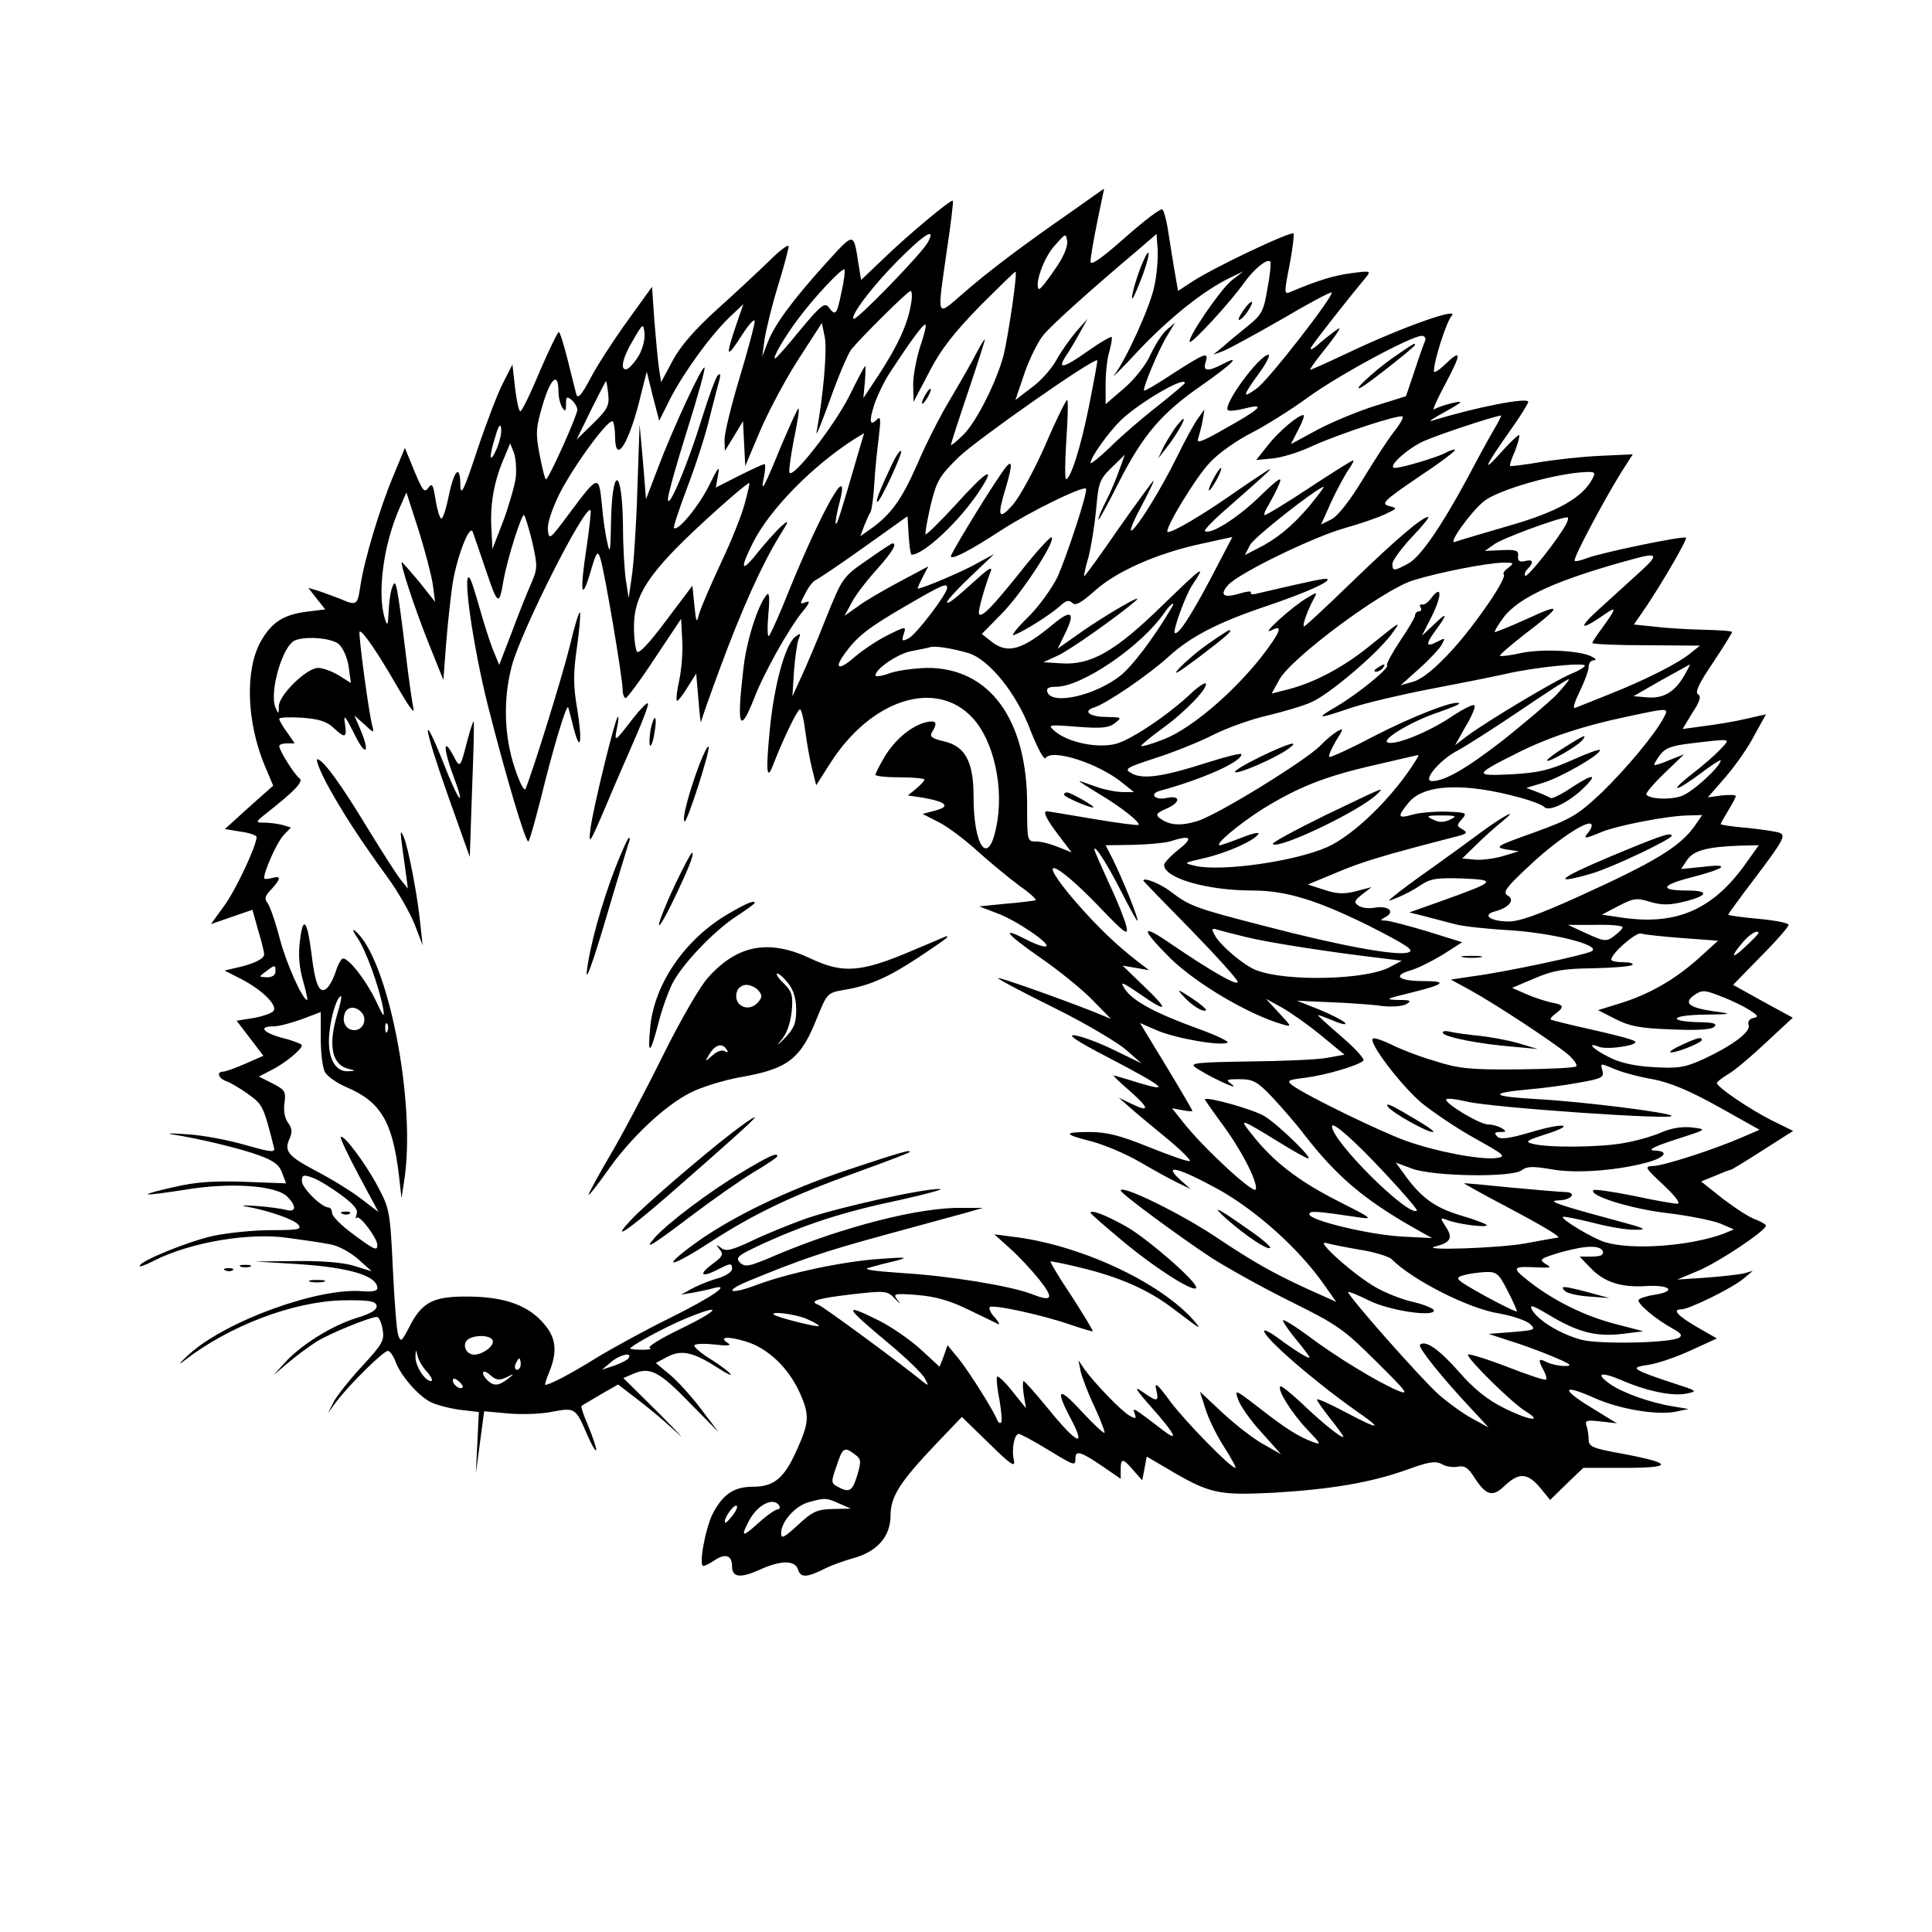<?xml version="1.0" standalone="no"?>
<!DOCTYPE svg PUBLIC "-//W3C//DTD SVG 20010904//EN"
 "http://www.w3.org/TR/2001/REC-SVG-20010904/DTD/svg10.dtd">
<svg version="1.0" xmlns="http://www.w3.org/2000/svg"
 width="512pt" height="512pt" viewBox="0 0 512 512"
 preserveAspectRatio="xMidYMid meet">
<g transform="translate(0,512) scale(0.1,-0.1)"
fill="#000000" stroke="none">
<path d="M2845 4563 c-137 -95 -228 -164 -292 -220 -73 -63 -70 -71 -44 112
11 72 18 131 16 133 -4 5 -118 -90 -181 -151 l-62 -59 -7 43 c-13 84 -11 84
-82 6 -91 -100 -140 -167 -158 -213 l-15 -39 6 45 c4 25 19 88 35 140 16 52
29 101 29 107 0 7 -24 -11 -53 -40 -29 -28 -91 -86 -138 -128 -57 -52 -95 -95
-116 -134 l-31 -58 -6 39 c-3 21 -8 78 -12 126 l-6 88 -67 -93 c-36 -50 -80
-118 -97 -151 -24 -45 -33 -54 -37 -40 -3 11 -13 52 -23 92 -10 39 -20 72 -23
72 -3 0 -26 -47 -51 -105 -24 -58 -47 -105 -51 -105 -4 0 -10 28 -14 62 l-7
62 -25 -49 c-14 -27 -45 -108 -69 -180 -34 -103 -43 -122 -44 -92 0 58 -16 44
-31 -28 -7 -35 -16 -62 -20 -59 -4 2 -11 25 -15 51 -6 39 -9 44 -19 30 -10
-14 -15 -8 -37 45 l-25 61 -31 -75 c-36 -86 -77 -223 -87 -291 -8 -52 -9 -53
-56 -33 -19 7 -45 17 -58 21 l-24 7 22 -28 23 -29 -49 -6 c-62 -8 -93 -28
-122 -79 -42 -75 -38 -213 11 -330 l22 -52 -64 -57 -64 -58 42 -7 c23 -3 42
-10 42 -14 0 -23 -56 -143 -87 -184 l-34 -47 55 19 55 19 15 -54 c9 -29 16
-58 16 -64 0 -12 -28 -26 -75 -36 l-30 -7 45 -23 c56 -29 98 -71 84 -85 -6 -6
-30 -14 -53 -18 l-44 -7 36 -47 35 -46 -48 -21 c-27 -12 -53 -21 -59 -21 -18
0 -12 -18 8 -25 10 -3 37 -19 58 -34 39 -28 41 -31 69 -142 4 -14 -6 -13 -77
7 -45 13 -114 26 -153 28 -39 3 -57 3 -41 0 72 -11 184 -38 232 -56 39 -14 54
-26 61 -47 l10 -27 -108 4 c-79 3 -129 0 -185 -13 -42 -9 -75 -18 -73 -20 2
-2 46 4 98 12 118 20 241 12 271 -18 26 -26 24 -43 -4 -35 -12 3 -47 8 -77 10
-30 2 -44 2 -30 -1 58 -10 128 -34 140 -48 11 -13 2 -15 -71 -15 -46 0 -115
-7 -153 -15 -65 -14 -196 -67 -196 -80 0 -3 17 3 38 14 96 49 255 76 358 60
38 -5 86 -12 106 -16 22 -3 52 -19 75 -38 l38 -34 -49 15 c-31 9 -88 13 -155
12 l-106 -1 115 -7 c137 -9 210 -31 210 -64 0 -7 -14 -10 -38 -8 -117 11 -365
-79 -462 -168 -25 -23 -30 -30 -12 -16 120 93 289 157 421 160 70 1 86 -2 89
-14 2 -11 -14 -21 -54 -33 -64 -20 -145 -70 -189 -118 l-30 -33 38 32 c21 18
55 43 75 56 35 22 143 66 161 66 5 0 12 -15 15 -33 5 -29 0 -38 -52 -95 -32
-34 -66 -77 -76 -94 l-17 -33 22 30 c35 46 125 135 137 135 5 0 14 -12 20 -28
13 -36 58 -89 92 -107 15 -8 50 -17 78 -21 l51 -6 -4 -82 -4 -81 11 82 11 83
66 -6 c36 -3 89 -1 116 5 58 11 61 10 91 -61 13 -29 23 -47 24 -40 0 7 -10 36
-21 63 -12 27 -20 51 -18 53 2 2 25 15 50 30 l47 27 48 -37 c27 -20 74 -59
105 -88 30 -28 11 -8 -42 46 l-97 96 28 12 c43 18 68 5 149 -79 l75 -76 -47
62 c-26 34 -63 75 -83 91 l-36 30 32 17 c37 19 69 11 134 -31 21 -14 36 -21
32 -16 -3 6 -26 23 -51 39 -25 15 -45 32 -45 37 0 5 24 6 53 3 33 -4 47 -3 37
3 -27 17 -3 20 46 5 58 -17 113 -69 143 -135 27 -60 26 -79 -8 -154 -33 -74
-60 -96 -116 -96 -50 0 -79 -20 -106 -71 -20 -40 -38 -139 -25 -139 4 0 18 7
31 16 28 18 45 12 45 -17 0 -29 21 -32 71 -10 58 27 96 27 104 1 7 -22 24 -21
75 5 14 7 45 18 69 25 65 17 101 58 101 113 0 51 24 89 124 194 l65 68 72 -70
c58 -57 70 -65 66 -45 -7 29 1 70 13 70 4 0 38 -18 74 -40 74 -45 76 -46 76
-25 0 22 13 19 69 -19 l51 -35 0 25 c0 31 6 30 34 -3 l23 -26 6 31 6 32 51
-30 c116 -69 137 -73 283 -66 154 9 261 27 358 62 55 20 73 23 90 14 11 -7 31
-9 42 -7 17 4 27 -2 42 -25 33 -52 50 -57 83 -25 37 35 60 34 93 -5 l27 -33
44 43 44 42 109 0 c130 0 129 12 -3 37 -83 15 -92 19 -92 39 0 12 -3 29 -6 37
-4 13 2 14 38 10 l43 -5 -70 43 c-80 49 -74 62 11 24 67 -30 166 -46 215 -36
l34 7 -42 7 c-61 10 -133 36 -166 59 -41 29 -25 34 31 10 67 -29 135 -43 172
-35 30 6 28 7 -37 28 -37 12 -77 26 -87 32 -15 8 -12 11 22 16 23 3 73 20 112
38 l70 32 -49 28 c-54 31 -71 49 -46 49 21 0 133 55 165 81 l25 21 -25 -7
c-14 -3 -59 -8 -100 -11 l-75 -5 57 24 c54 23 177 105 178 119 0 3 -12 10 -27
16 -16 5 -54 30 -87 55 l-58 46 37 15 c21 9 39 16 42 16 2 0 40 23 85 52 l80
51 -57 28 c-59 30 -145 88 -145 99 0 3 14 14 31 24 17 10 62 48 100 84 l70 65
-79 43 -79 44 73 75 c41 41 74 79 74 84 0 5 -36 12 -80 16 -44 4 -80 9 -80 11
0 2 29 42 64 88 81 107 90 122 72 129 -8 3 -46 9 -85 13 -39 3 -71 8 -71 10 0
2 9 18 20 36 11 18 20 35 20 38 0 4 -17 4 -37 2 l-37 -5 47 54 c25 29 60 78
76 110 l31 56 -53 -12 c-29 -7 -78 -15 -110 -19 l-58 -8 26 43 c20 30 24 44
15 49 -9 5 3 30 39 83 28 42 51 79 51 82 0 3 -33 5 -72 6 -40 1 -99 4 -130 8
l-58 6 31 45 c47 70 111 181 107 185 -6 6 -226 -40 -262 -54 -16 -6 -31 -10
-33 -7 -5 5 74 154 122 232 l32 50 -86 -4 c-47 -2 -120 -10 -161 -17 -41 -7
-76 -11 -78 -10 -2 2 4 20 13 40 8 21 13 40 11 42 -2 2 -25 -20 -51 -49 -50
-56 -40 -34 32 68 24 34 43 65 43 69 0 13 -139 -14 -255 -50 -11 -3 1 5 28 20
26 14 47 27 47 29 0 5 -55 -10 -70 -19 -5 -3 9 28 31 69 43 81 43 93 -3 49
-15 -15 -28 -22 -28 -17 0 28 33 131 47 147 23 24 -124 -27 -266 -94 -57 -27
-106 -49 -109 -49 -2 0 11 19 30 43 19 23 38 49 43 57 8 13 7 13 -11 0 -10 -8
-30 -23 -43 -35 -14 -12 -21 -14 -16 -5 7 13 95 125 144 184 15 18 14 19 -38
12 -46 -6 -89 -19 -162 -50 -16 -7 -16 -1 -2 69 8 42 13 81 11 86 -3 9 -219
-93 -274 -131 l-32 -21 -11 63 c-6 35 -13 82 -17 106 -4 23 -10 45 -14 47 -5
3 -49 -31 -99 -75 -63 -56 -91 -75 -91 -63 0 10 8 57 18 106 10 48 18 87 18
87 -1 0 -37 -26 -81 -57z m-386 -85 c-15 -29 -191 -210 -197 -203 -9 9 52 89
120 157 69 69 99 87 77 46z m335 -74 c-20 -30 -39 -53 -41 -50 -12 12 13 83
41 114 30 34 31 35 34 13 2 -15 -10 -44 -34 -77z m274 54 c1 -23 -2 -66 -9
-97 -11 -54 -75 -195 -107 -236 -9 -11 22 19 67 68 82 86 172 158 241 191 l35
17 -32 -25 c-31 -26 -118 -154 -110 -162 5 -6 108 105 145 158 27 37 60 63 68
55 3 -3 0 -35 -7 -71 -10 -60 -15 -70 -51 -99 -22 -18 -52 -42 -66 -55 l-27
-22 25 9 c14 5 83 43 155 84 71 42 131 74 134 72 7 -8 -167 -232 -198 -254
-40 -29 -39 -22 5 39 20 27 31 50 26 50 -24 0 -122 -133 -108 -147 3 -3 24 -1
47 5 56 14 39 -2 -60 -57 -54 -31 -71 -37 -66 -24 3 10 9 32 12 48 l5 30 -16
-22 c-10 -13 -35 -59 -56 -102 -44 -89 -104 -186 -121 -197 -7 -4 4 24 24 61
20 38 36 70 34 71 -1 1 -42 -55 -92 -126 -49 -71 -90 -128 -92 -127 -1 2 4 25
12 52 7 28 16 84 20 126 6 70 9 79 41 110 l35 34 -15 -41 c-8 -23 -23 -59 -35
-82 -12 -23 -21 -45 -20 -49 0 -4 24 39 53 97 64 126 113 184 218 257 83 58
110 85 60 59 -42 -22 -55 -20 -47 4 9 29 -1 25 -85 -29 -41 -27 -76 -48 -78
-46 -5 4 38 108 61 145 l21 35 -22 -19 c-12 -10 -31 -40 -43 -66 -12 -27 -42
-65 -70 -89 l-49 -42 0 53 c0 29 4 69 10 87 5 19 8 36 6 38 -2 2 -30 -14 -61
-36 -68 -48 -84 -51 -60 -14 10 14 26 42 37 62 l20 36 -31 -35 c-16 -19 -40
-53 -52 -75 -12 -22 -41 -55 -65 -72 l-43 -33 24 71 c13 38 36 84 50 101 23
28 128 122 250 225 28 24 50 43 50 43 0 0 1 -19 3 -42z m-838 -112 c-12 -60
-16 -65 -34 -40 -10 13 -21 5 -75 -60 -34 -42 -64 -76 -67 -76 -8 0 25 57 62
106 43 58 116 135 122 130 2 -3 -1 -30 -8 -60z m453 -33 c-7 -49 -17 -108 -23
-133 -18 -70 -74 -182 -109 -214 -17 -17 -31 -28 -31 -25 0 3 20 65 45 139 25
74 45 137 45 140 -1 3 -10 -13 -22 -35 -11 -22 -42 -76 -68 -120 -27 -44 -67
-123 -89 -175 -41 -93 -69 -133 -124 -172 l-27 -19 10 27 c6 15 13 31 17 37 3
5 8 39 10 76 2 36 8 92 12 124 5 40 5 55 -3 47 -21 -21 -24 -9 -9 38 9 26 28
65 43 87 57 87 85 124 92 125 4 0 -2 -25 -13 -57 -10 -31 -19 -77 -19 -102 l1
-46 42 80 c30 59 66 104 133 173 50 50 93 92 95 92 3 0 -1 -39 -8 -87z m-269
0 c-9 -53 -34 -107 -83 -183 l-43 -65 4 43 c2 23 2 42 1 42 -2 0 -21 -36 -42
-79 -41 -81 -152 -223 -159 -203 -2 6 4 46 12 88 9 43 15 79 12 81 -2 2 -22
-43 -46 -99 -46 -113 -56 -130 -45 -80 3 17 4 32 1 32 -4 0 -34 -14 -68 -31
l-61 -31 6 34 c5 26 0 20 -23 -27 -27 -55 -84 -125 -94 -114 -2 2 14 51 36
109 22 58 49 141 59 185 11 44 23 89 26 100 3 13 2 17 -5 10 -5 -5 -24 -56
-41 -111 -37 -121 -90 -248 -91 -217 0 12 23 94 51 183 28 89 49 164 46 166
-6 6 -84 -162 -123 -265 l-32 -84 -8 99 -9 99 -6 -175 c-3 -96 -10 -200 -15
-230 l-8 -55 -7 45 c-4 25 -8 90 -8 145 -2 163 -30 163 -32 0 -1 -66 -3 -74
-9 -45 -5 19 -12 66 -15 103 -8 80 -9 80 -88 -26 -50 -67 -52 -69 -55 -42 -2
18 10 54 32 99 40 77 130 199 140 189 3 -4 6 -21 6 -39 0 -81 39 -17 70 116
l14 55 16 -65 17 -65 30 60 c36 69 105 165 157 215 l36 34 -20 -58 c-28 -83
-25 -88 15 -26 19 30 35 48 35 38 0 -9 -18 -76 -40 -149 -22 -73 -40 -147 -40
-164 l1 -30 24 39 24 40 3 -60 3 -59 38 90 c21 50 66 135 101 190 l64 99 8
-39 c6 -35 -4 -152 -22 -250 -3 -16 12 21 35 84 22 62 48 123 57 135 28 34
148 153 157 155 4 0 5 -16 1 -36z m-721 -135 c-10 -17 -24 -33 -31 -36 -20 -6
-13 29 16 77 26 45 27 45 30 18 2 -15 -5 -42 -15 -59z m2084 40 c-3 -7 -16
-43 -28 -80 l-23 -68 -80 -25 c-45 -14 -113 -42 -153 -63 l-72 -39 20 39 c11
21 17 38 13 38 -14 0 -65 -43 -94 -80 l-31 -39 43 4 c24 2 73 17 108 34 74 33
230 84 237 77 3 -3 -8 -22 -25 -43 -16 -21 -53 -78 -82 -126 -33 -54 -64 -94
-81 -103 l-28 -14 26 58 c14 31 35 69 45 85 11 15 17 27 14 27 -3 0 -56 -33
-118 -74 -62 -41 -115 -73 -117 -71 -2 3 3 15 11 27 7 13 20 36 27 53 11 25 2
20 -53 -33 -58 -56 -130 -101 -143 -89 -2 3 24 30 59 60 117 103 123 109 108
101 -8 -5 -52 -34 -98 -66 -76 -53 -152 -98 -167 -98 -14 0 74 146 112 185 22
24 72 59 110 78 37 19 104 61 148 93 79 58 275 164 303 164 7 0 11 -6 9 -12z
m-891 -174 c-22 -110 -49 -194 -61 -194 -3 0 -3 47 1 105 4 58 5 105 2 105 -3
0 -30 -54 -58 -120 -29 -66 -68 -137 -86 -158 -38 -42 -42 -32 -19 44 22 74
18 84 -15 34 -43 -63 -130 -207 -130 -214 0 -11 48 13 132 68 77 50 218 119
226 111 6 -6 -51 -180 -76 -235 -15 -30 -50 -79 -79 -107 -30 -29 -45 -50 -36
-46 27 10 95 53 121 76 17 16 25 18 34 9 8 -8 23 0 60 33 57 51 165 99 282
124 l82 18 -58 -111 c-55 -104 -87 -151 -95 -143 -5 6 29 101 47 127 38 57 28
50 -77 -52 -127 -124 -191 -161 -270 -156 l-48 3 37 17 c32 14 163 107 208
146 26 24 -82 -39 -146 -84 l-61 -43 19 39 c29 58 18 67 -32 25 -82 -68 -120
-79 -163 -45 l-25 20 52 53 c51 51 144 192 133 203 -3 3 -39 -36 -80 -88 -76
-95 -104 -124 -112 -116 -5 4 12 64 30 113 6 14 -3 10 -31 -15 -63 -57 -84
-74 -84 -65 0 4 28 35 63 68 l62 59 -46 -25 c-36 -21 -145 -67 -157 -67 -1 0
4 13 13 30 l15 29 -77 -41 c-43 -23 -93 -52 -111 -66 l-34 -24 18 33 c9 19 39
58 65 87 43 48 58 72 44 72 -2 0 -33 -20 -68 -45 -64 -44 -65 -47 -108 -153
-23 -59 -53 -129 -66 -157 l-23 -50 4 65 c3 36 8 74 12 85 7 18 6 18 -9 7 -27
-22 -56 -131 -67 -246 -11 -113 -8 -139 10 -90 25 64 63 144 70 144 4 0 10
-26 14 -57 4 -31 12 -76 18 -100 l11 -44 37 58 c108 170 280 225 377 121 57
-61 85 -188 63 -291 -21 -104 -60 -52 -60 83 0 91 -22 132 -77 145 -34 8 -40
13 -33 25 16 25 11 32 -16 26 -40 -10 -83 -47 -110 -92 -13 -22 -24 -44 -24
-47 0 -4 29 -7 65 -7 36 0 65 -3 65 -6 0 -3 -10 -14 -22 -24 l-22 -18 40 -6
c62 -11 74 -23 33 -34 l-34 -9 43 -22 c24 -12 70 -47 102 -76 33 -30 83 -71
111 -92 29 -20 48 -38 43 -39 -5 -1 -40 -6 -79 -9 l-70 -7 47 -18 c52 -19 145
-83 130 -88 -6 -2 -29 6 -52 18 -70 36 -55 16 37 -48 49 -34 111 -84 138 -112
l49 -50 -49 20 c-92 36 -247 91 -250 88 -2 -2 64 -37 147 -78 83 -41 169 -92
192 -112 l41 -36 -70 34 c-38 19 -86 37 -105 40 -25 4 1 -14 88 -59 147 -77
167 -93 81 -67 -35 11 -66 20 -68 20 -2 0 17 -19 43 -41 53 -47 54 -58 4 -34
l-33 16 26 -23 c14 -13 59 -50 99 -83 39 -32 68 -61 63 -62 -5 -2 -53 15 -108
37 -77 31 -111 40 -158 40 -72 0 -69 -6 10 -26 32 -9 87 -32 123 -53 36 -21
81 -46 100 -55 l35 -17 -28 25 c-47 43 -4 32 102 -26 100 -56 212 -156 279
-251 l33 -47 -78 35 c-91 42 -142 71 -238 135 -95 64 -255 142 -255 125 0 -8
155 -122 240 -178 47 -30 143 -83 214 -118 119 -59 138 -72 223 -157 80 -79
89 -90 59 -78 -55 23 -165 90 -238 145 -38 28 -68 46 -68 42 0 -5 16 -28 35
-51 19 -23 35 -44 35 -47 0 -6 -40 19 -87 54 -18 13 -33 20 -33 16 0 -19 136
-136 244 -212 74 -51 63 -52 -31 -2 -40 21 -73 36 -73 32 0 -3 16 -26 35 -50
19 -24 35 -46 35 -48 0 -9 -57 37 -109 87 -30 28 -56 49 -58 46 -9 -9 31 -72
71 -114 38 -40 39 -42 14 -33 -37 14 -71 35 -145 93 -61 47 -62 47 -51 17 6
-16 33 -55 62 -86 l51 -57 -44 25 c-25 13 -73 50 -108 82 l-63 59 14 -44 c7
-24 29 -70 49 -101 20 -31 34 -57 31 -57 -13 0 -130 120 -172 175 -34 47 -43
54 -38 33 8 -34 3 -34 -37 -6 -24 17 -17 5 25 -42 62 -70 74 -94 31 -61 -81
62 -83 63 -76 45 5 -14 3 -15 -13 -6 -22 12 -92 85 -119 122 l-17 25 6 -30 c4
-16 20 -59 37 -94 16 -35 28 -66 26 -68 -3 -2 -30 24 -61 57 -62 68 -71 60
-26 -24 39 -75 13 -62 -65 34 -31 38 -60 70 -62 70 -3 0 -3 -16 0 -36 l6 -36
-37 46 c-20 25 -38 42 -40 37 -2 -5 1 -33 7 -63 5 -29 7 -55 4 -58 -3 -3 -7 0
-10 6 -8 23 -76 131 -103 164 l-29 35 -10 -29 -11 -28 -49 45 c-27 25 -76 59
-109 76 -100 50 -96 40 23 -59 47 -39 90 -81 96 -93 10 -19 10 -20 -2 -11 -73
59 -268 202 -280 206 -27 10 -3 17 89 28 90 10 93 10 115 -13 12 -13 15 -14 7
-4 -15 19 -13 20 52 15 48 -4 86 -15 135 -39 37 -18 73 -35 78 -38 6 -2 1 6
-9 18 -11 11 -16 24 -13 27 7 8 141 -21 215 -47 30 -10 56 -18 58 -17 1 2 -24
43 -56 93 -33 49 -58 91 -56 92 1 1 38 -6 82 -17 99 -24 175 -57 239 -105 79
-60 81 -61 60 -36 -89 103 -306 204 -485 224 l-45 6 41 -37 c23 -20 58 -58 79
-84 39 -50 34 -59 -22 -37 -54 21 -219 48 -338 55 -87 6 -112 10 -90 15 17 5
48 13 70 18 34 9 27 10 -40 5 -98 -6 -248 -38 -332 -70 -70 -26 -87 -17 -20
11 141 58 200 78 357 121 96 26 195 53 220 60 l45 13 -56 0 c-113 2 -317 -51
-492 -125 -72 -31 -82 -33 -96 -20 -13 14 -6 19 65 52 113 51 211 83 359 114
72 16 119 29 106 29 -42 2 -270 -49 -354 -78 -45 -16 -111 -43 -146 -60 -53
-25 -68 -28 -80 -18 -14 10 -14 10 -4 -4 11 -13 8 -19 -18 -38 -38 -28 -32
-38 10 -17 37 19 41 20 41 3 0 -8 -19 -20 -42 -26 -24 -7 -54 -20 -68 -28
l-25 -14 30 5 c17 3 41 8 55 12 52 14 -4 -24 -117 -80 -61 -30 -147 -77 -190
-103 -69 -43 -126 -73 -138 -73 -2 0 3 16 11 35 21 52 18 89 -13 125 -41 50
-104 73 -200 74 -95 1 -125 -14 -159 -82 -20 -38 -22 -40 -29 -19 -4 12 -10
92 -14 177 -7 149 -9 158 -40 216 -33 62 -90 138 -98 131 -2 -3 19 -48 48
-102 l52 -97 -47 36 c-25 19 -78 52 -117 72 -77 41 -87 53 -71 88 7 16 6 27
-5 41 -9 13 -12 32 -9 53 4 29 1 34 -32 51 l-36 18 35 18 c35 18 79 54 79 65
0 3 -22 12 -50 19 -53 14 -67 31 -25 31 14 0 47 9 75 19 l50 19 0 -70 c0 -38
5 -78 11 -89 6 -11 31 -29 57 -40 91 -39 122 -91 139 -232 l7 -62 7 45 c33
205 -43 593 -130 663 -8 7 -6 -1 6 -18 22 -32 56 -125 68 -185 5 -30 2 -27
-20 20 -25 52 -70 110 -86 110 -4 0 -13 -15 -19 -34 -6 -19 -17 -40 -25 -46
-19 -15 -30 12 -40 96 -11 86 -22 98 -30 32 -5 -39 -2 -72 8 -107 8 -28 13
-51 11 -51 -12 0 -56 98 -73 164 -11 43 -26 85 -32 93 -9 11 -7 19 10 36 26
29 27 37 1 30 -11 -3 -20 -3 -20 0 0 19 34 95 51 113 l20 21 -23 7 c-13 3 -34
6 -48 6 -24 0 -24 1 10 28 70 55 95 81 84 89 -13 9 -54 74 -54 86 0 4 9 7 21
7 l20 0 -20 29 c-12 16 -21 32 -21 36 0 4 27 5 60 3 44 -3 66 -10 83 -26 32
-30 37 -28 31 11 -4 26 1 20 25 -28 30 -62 43 -52 16 12 l-16 37 27 -24 c24
-23 26 -23 21 -5 -9 29 -38 247 -34 251 6 6 49 -57 100 -146 27 -47 46 -74 43
-60 -3 14 -13 81 -21 150 -23 186 -26 199 -35 175 -5 -11 -9 -40 -10 -65 -2
-38 -3 -41 -10 -20 -21 67 -4 197 39 294 l18 41 32 -99 c17 -54 34 -119 38
-145 l6 -46 -42 53 c-24 28 -44 52 -46 52 -6 0 33 -120 71 -215 l39 -97 7 93
c4 52 12 124 17 160 12 75 46 162 54 139 3 -8 19 -55 36 -105 30 -89 34 -91
45 -25 10 58 49 181 55 175 3 -4 13 -36 22 -73 14 -64 14 -69 -5 -112 -11 -25
-34 -83 -51 -129 l-32 -83 -17 41 c-9 23 -25 74 -36 113 -11 39 -22 74 -26 77
-19 17 10 -184 49 -339 47 -185 99 -360 107 -360 3 0 17 51 33 113 33 135 69
255 73 242 2 -6 8 -30 14 -54 18 -69 24 -39 10 48 -11 63 -11 97 -1 166 7 48
10 89 8 92 -3 2 -15 -38 -27 -89 -19 -78 -96 -326 -117 -378 -3 -9 -15 13 -29
55 -28 84 -31 181 -8 269 23 90 194 429 209 414 2 -2 -3 -48 -11 -102 -18
-118 -13 -143 11 -61 16 54 19 57 26 35 11 -33 59 -317 59 -347 0 -12 4 -23 8
-23 4 0 39 47 77 105 l70 105 3 -57 c2 -30 -2 -78 -8 -106 -6 -27 -9 -52 -6
-54 2 -2 14 13 27 34 l24 38 6 -70 c3 -38 6 -64 7 -58 1 7 25 75 53 150 54
146 109 269 155 343 26 42 26 44 4 25 -12 -11 -40 -42 -61 -68 -45 -57 -50
-48 -13 26 45 88 156 201 266 272 l28 17 -16 -54 c-47 -162 -56 -190 -59 -186
-2 2 2 28 10 57 30 116 -47 -20 -136 -239 -23 -58 -46 -109 -51 -115 -4 -5 -5
20 -2 55 4 42 3 61 -3 55 -23 -24 -55 -122 -63 -198 -18 -153 -10 -175 28 -79
26 68 91 184 128 230 20 24 22 31 9 26 -16 -6 -16 -5 -1 23 8 17 21 33 28 36
7 3 65 42 128 87 l115 82 3 -51 c2 -28 5 -51 8 -51 32 0 127 89 179 168 47 71
21 57 -60 -33 -43 -47 -80 -83 -82 -81 -2 2 4 36 13 76 16 66 24 79 74 128 46
45 359 265 368 257 1 -1 -9 -56 -22 -121z m-1406 38 c0 -15 5 -34 10 -42 8
-12 10 -10 10 9 0 20 2 21 15 11 8 -7 15 -19 15 -26 0 -15 -76 -184 -83 -184
-3 0 -10 29 -17 65 -11 58 -10 71 9 135 21 70 41 85 41 32z m132 -7 c3 -30 -2
-40 -40 -77 l-44 -43 38 78 c21 42 39 77 40 77 1 0 4 -16 6 -35z m1528 30 c0
-2 -33 -30 -72 -61 -40 -31 -97 -80 -125 -108 -29 -28 -53 -47 -53 -43 0 15
49 83 81 114 50 47 169 117 169 98z m817 -127 c-14 -24 -44 -79 -67 -123 -70
-130 -127 -213 -159 -229 -37 -20 -41 -20 -41 0 0 8 23 40 51 70 29 30 48 54
44 54 -16 0 -83 -57 -202 -172 -67 -65 -124 -118 -127 -118 -6 0 8 40 25 72
11 20 10 20 -18 3 -38 -22 -124 -100 -95 -86 26 14 28 5 4 -30 -73 -108 -207
-228 -290 -259 -30 -12 -56 -19 -58 -17 -2 1 24 23 57 47 61 44 123 109 114
119 -3 2 -20 -9 -38 -26 -59 -56 -158 -123 -199 -134 -48 -13 -126 3 -161 32
-22 19 -21 19 58 13 64 -5 84 -3 100 10 19 15 18 15 -22 16 -45 0 -65 15 -34
25 33 10 144 86 197 134 59 54 132 92 264 136 97 33 165 63 158 70 -4 4 -37
-3 -191 -39 -9 -2 -15 0 -12 4 3 4 -11 3 -30 -3 -43 -13 -54 -4 -30 23 28 31
223 126 307 150 40 11 89 28 108 37 34 16 34 16 11 22 -22 6 -14 14 77 76 56
37 100 70 98 73 -2 2 -15 -2 -27 -9 -21 -11 -114 -39 -132 -39 -24 0 32 51 76
71 39 17 176 63 205 68 2 1 -7 -18 -21 -41z m-2641 -48 c-19 -43 -21 -22 -3
34 8 28 13 35 15 21 2 -12 -4 -36 -12 -55z m51 -75 c-3 -22 -18 -74 -33 -115
l-29 -75 -3 60 c-3 62 8 123 35 184 l15 36 10 -25 c5 -14 7 -43 5 -65z m2853
-4 c-26 -50 -94 -88 -220 -124 -69 -20 -133 -39 -144 -43 -21 -8 41 79 77 108
38 30 190 74 270 77 24 1 26 -1 17 -18z m-2246 -64 c-7 -29 -36 -101 -63 -158
-27 -58 -53 -118 -58 -135 -7 -27 -8 -25 -13 23 l-5 51 -70 -93 c-44 -59 -72
-89 -77 -82 -4 7 -8 36 -8 65 0 70 26 120 109 206 53 55 188 176 197 176 1 0
-4 -24 -12 -53z m1496 -8 c-46 -54 -86 -87 -138 -113 l-33 -17 14 27 c11 21
177 151 195 154 2 0 -15 -23 -38 -51z m681 -47 c-21 -40 -103 -143 -109 -138
-3 4 0 12 6 18 18 18 15 27 -7 21 -14 -3 -19 0 -18 13 2 15 -5 18 -43 16 l-45
-2 24 17 c19 15 167 70 194 72 4 1 3 -7 -2 -17z m198 -125 c-25 -23 -75 -68
-110 -100 -60 -54 -52 -61 15 -14 32 22 29 14 -10 -40 -13 -17 -24 -34 -24
-37 0 -3 64 -6 143 -6 l142 -1 -25 -20 c-32 -27 -122 -72 -218 -110 -43 -17
-82 -33 -88 -35 -7 -3 -1 16 12 43 13 26 24 56 24 66 0 9 6 17 13 17 8 1 7 4
-3 9 -29 17 -130 22 -186 11 -30 -7 -57 -10 -59 -8 -2 2 27 27 64 56 101 77
103 86 10 43 -46 -21 -86 -37 -88 -36 -1 2 9 19 23 38 42 56 147 102 346 156
63 17 66 11 19 -32z m-351 9 c-10 -7 -16 -15 -13 -18 10 -9 -72 -129 -136
-200 -45 -49 -78 -76 -102 -84 l-35 -10 49 44 c27 24 54 53 60 64 10 18 9 18
-11 8 -32 -17 -33 -8 -5 30 33 45 31 50 -6 14 l-31 -29 27 53 c27 55 26 84 -2
47 -8 -11 -19 -19 -24 -17 -6 1 -8 -2 -4 -8 3 -5 1 -10 -4 -10 -6 0 -11 -5
-11 -11 0 -5 -18 -36 -40 -68 -21 -32 -37 -61 -34 -64 7 -7 -75 -74 -132 -108
-60 -35 -55 -36 39 -4 40 13 134 35 207 49 74 14 164 32 200 40 77 18 210 31
210 22 0 -4 -17 -14 -37 -22 -41 -17 -217 -122 -273 -163 l-34 -26 27 48 c16
26 27 52 25 57 -2 6 -29 -8 -61 -29 -59 -40 -147 -76 -169 -69 -20 7 62 56
130 79 35 12 62 23 59 25 -10 10 -123 -34 -226 -87 -62 -33 -116 -57 -118 -55
-3 3 5 21 17 42 21 33 21 35 4 26 -10 -6 -30 -22 -44 -37 -37 -39 -274 -185
-327 -201 -46 -14 -76 -11 -101 9 -10 8 -6 13 17 23 41 17 41 38 1 29 -29 -6
-45 11 -17 19 114 31 217 77 217 97 0 4 -41 -6 -91 -22 -115 -37 -169 -45
-199 -29 -22 12 -18 15 62 41 47 15 117 43 154 62 38 19 103 42 144 51 41 10
93 25 115 35 48 21 170 125 211 178 30 41 29 40 -59 -31 -67 -54 -142 -94
-210 -112 l-47 -12 21 38 c33 58 275 238 354 262 67 21 194 46 240 47 27 0 28
-1 13 -13z m-1488 -54 c0 -16 -81 -122 -101 -133 -19 -10 -20 -8 -14 11 7 21
6 21 -44 -4 -28 -14 -66 -40 -86 -57 -42 -37 -56 -32 -27 8 33 46 62 69 162
127 98 57 110 62 110 48z m594 -54 c-46 -78 -103 -153 -134 -178 -67 -53 -180
-79 -194 -45 -4 11 2 15 23 15 69 0 229 110 288 198 16 23 30 31 17 10z
m-2206 -95 c11 -10 23 -37 26 -60 l6 -43 -32 20 c-18 11 -43 20 -55 20 -30 0
-103 -71 -104 -101 0 -22 -1 -23 -9 -4 -17 41 19 165 52 178 30 12 97 6 116
-10z m1669 -24 c55 -17 128 -108 164 -205 19 -48 36 -79 40 -73 16 26 141 -14
204 -66 l30 -24 -30 0 c-16 0 -48 6 -70 14 -22 8 -42 15 -44 15 -3 0 22 -16
55 -36 57 -34 107 -74 101 -80 -2 -2 -56 5 -121 16 -64 11 -119 20 -122 20
-11 0 -1 -21 31 -63 l35 -46 -35 14 c-19 8 -45 15 -59 15 -24 0 -24 1 -24 98
0 226 -100 363 -266 362 -34 -1 -78 -7 -98 -14 -21 -8 -38 -10 -38 -6 0 18 63
60 98 65 20 4 42 8 47 10 12 4 59 -3 102 -16z m1896 -60 c-25 -43 -55 -61 -98
-57 l-36 3 73 42 c40 22 74 41 76 42 2 1 -5 -13 -15 -30z m-338 -50 c-22 -22
-86 -76 -141 -120 -98 -76 -155 -109 -189 -109 -27 0 21 57 68 81 22 12 96 59
164 105 68 46 126 84 130 84 4 0 -11 -18 -32 -41z m284 -61 c-24 -45 -98 -134
-165 -199 -63 -59 -79 -69 -178 -105 -101 -36 -106 -39 -75 -45 l34 -5 -43
-13 c-24 -7 -58 -11 -75 -9 l-32 3 36 35 c19 19 51 48 70 63 47 38 6 17 -58
-30 -28 -21 -86 -63 -128 -93 -43 -30 -87 -63 -99 -73 -21 -17 -20 -17 9 -5
17 7 44 21 61 33 26 17 44 19 110 17 92 -4 88 -8 -51 -58 l-90 -32 40 -10 c22
-6 58 -15 80 -21 22 -6 87 -13 143 -16 115 -7 248 -40 220 -56 -19 -10 -223
-54 -313 -66 l-60 -9 53 -29 c67 -37 217 -136 257 -169 16 -14 26 -28 22 -32
-4 -4 -73 -7 -154 -8 -129 -1 -158 2 -223 23 -41 12 -92 32 -113 43 -21 10
-43 18 -48 16 -17 -6 76 -128 131 -173 30 -24 92 -66 139 -92 79 -44 84 -48
56 -52 -43 -5 -159 17 -240 46 -69 25 -262 119 -299 146 -17 13 -15 15 34 21
54 7 139 32 153 45 4 5 -22 33 -58 64 -37 32 -65 57 -62 57 2 0 22 -7 43 -16
22 -9 34 -11 28 -4 -6 6 -37 22 -69 35 l-58 23 89 -4 c49 -2 110 -6 136 -10
27 -3 54 -1 65 5 15 9 11 11 -22 11 -36 1 -33 3 33 19 90 22 100 31 36 31 -67
0 -85 14 -37 28 21 6 60 26 88 43 l50 32 -90 28 c-50 15 -99 28 -110 29 -19 1
-19 1 -1 11 24 15 3 30 -34 23 -14 -2 -32 0 -40 6 -13 9 -11 13 10 30 l25 19
-42 -11 c-32 -8 -51 -7 -84 4 l-43 14 77 32 c66 28 122 45 312 94 33 8 36 11
21 20 -16 9 -16 11 -2 27 15 17 13 18 -41 20 -32 1 -73 -3 -90 -8 -39 -11 -41
-6 -10 32 40 49 147 54 296 13 30 -8 58 -19 64 -25 12 -12 60 10 100 47 43 41
32 44 -25 7 -28 -19 -54 -32 -58 -30 -4 2 -20 10 -36 16 l-29 11 43 13 c47 14
152 74 152 87 0 4 -33 -8 -73 -26 -61 -27 -89 -34 -162 -38 -100 -5 -99 -1 15
56 81 41 174 72 288 96 117 25 115 25 101 -2z m150 -84 c-13 -14 -45 -42 -71
-62 -26 -20 -46 -38 -43 -40 2 -3 29 14 60 37 30 23 55 39 55 36 0 -16 -76
-86 -105 -95 -30 -10 -81 -8 -92 4 -3 3 18 28 47 56 l53 51 -38 -15 c-21 -9
-39 -15 -41 -13 -1 1 5 13 15 26 14 19 32 25 82 31 111 13 106 14 78 -16z
m-805 -26 c-60 -98 -165 -201 -237 -233 -86 -38 -278 -65 -348 -50 -34 8 -34
8 23 21 60 14 132 46 143 64 3 6 -17 1 -45 -10 -28 -11 -54 -20 -57 -20 -17 0
50 56 113 96 94 58 166 87 299 117 61 14 111 26 113 26 2 1 0 -5 -4 -11z m89
-160 c-17 -8 -29 -8 -45 0 -20 9 -18 11 22 11 40 0 42 -2 23 -11z m648 -17
c-40 -56 -107 -96 -310 -188 -106 -48 -157 -66 -185 -65 -49 1 -69 18 -33 27
37 10 53 31 32 42 -13 8 -4 21 54 75 70 67 157 126 168 114 3 -3 0 -12 -7 -21
-16 -19 -11 -19 34 0 41 17 173 43 229 44 l38 1 -20 -29z m-1367 -62 c-22 -17
-39 -36 -39 -41 0 -35 113 -68 235 -68 89 0 171 -26 307 -93 104 -53 123 -66
105 -71 -30 -10 -178 17 -381 70 -186 48 -197 52 -251 93 -27 20 -70 37 -70
27 0 -1 56 -59 125 -129 69 -71 125 -133 125 -139 0 -12 -67 26 -173 98 -85
59 -87 46 -5 -36 69 -67 207 -149 298 -175 24 -7 23 -5 -10 30 l-35 38 42 -23
c23 -13 70 -46 104 -74 l62 -51 -44 -8 c-24 -5 -117 -9 -207 -10 -137 -2 -160
-4 -145 -15 27 -20 121 -65 99 -47 -19 14 -18 15 20 15 34 0 46 -6 85 -47 25
-27 63 -70 84 -98 86 -111 157 -172 290 -248 l50 -28 -80 4 c-88 5 -245 43
-245 59 0 10 16 9 130 -8 41 -6 37 -3 -56 44 -104 53 -170 104 -225 174 -38
47 -35 46 79 -24 34 -21 65 -38 69 -38 13 0 -81 91 -116 112 -27 17 -150 52
-158 45 -1 -1 19 -29 43 -62 52 -69 98 -158 92 -177 -5 -14 -137 108 -191 176
l-31 39 27 -5 c15 -3 27 -4 27 -2 0 2 -31 55 -69 118 l-70 115 46 -20 c49 -21
170 -42 186 -32 5 3 -31 20 -81 38 -110 40 -170 72 -191 104 -14 21 -9 20 38
-12 76 -53 81 -46 14 18 l-58 56 35 -6 35 -6 -30 23 c-57 44 -108 93 -167 161
-106 124 -57 111 65 -16 69 -72 78 -78 72 -52 -4 17 -24 68 -46 114 -21 46
-39 87 -39 90 1 13 34 -38 71 -111 22 -43 41 -78 43 -78 6 0 -40 113 -65 163
l-19 37 72 1 c40 1 84 5 98 9 56 18 64 11 24 -21z m1507 -31 c-88 -127 -185
-171 -331 -150 l-55 8 44 23 c40 21 49 22 84 11 30 -9 51 -9 88 0 66 16 71 30
10 30 -73 0 -70 14 8 34 94 24 110 38 36 29 l-60 -6 16 24 c17 25 53 35 142
38 l48 1 -30 -42z m-331 -175 c0 -5 -11 -15 -23 -24 -20 -15 -26 -14 -72 7
l-50 23 73 0 c39 1 72 -2 72 -6z m-995 -27 c58 -14 211 -38 345 -54 l65 -8
-32 -17 c-63 -34 -275 -39 -354 -8 -32 12 -96 66 -110 93 -9 17 -8 19 8 14 10
-3 45 -12 78 -20z m1154 -2 l94 -7 -54 -49 c-62 -55 -130 -94 -209 -118 l-55
-17 45 -23 c37 -19 64 -25 148 -28 68 -3 107 -1 115 7 8 8 -1 11 -33 12 -89 1
-88 18 0 20 83 1 84 2 31 9 -66 10 -80 22 -51 43 21 14 27 14 72 -4 27 -10 61
-27 75 -36 23 -15 24 -18 9 -21 -10 -2 -15 -10 -12 -18 7 -18 -43 -55 -118
-90 -51 -23 -67 -26 -135 -22 -51 3 -90 12 -118 27 -42 21 -60 40 -26 27 22
-9 107 4 96 14 -4 5 -55 18 -113 31 -58 13 -107 25 -110 27 -3 2 3 9 13 16 23
18 22 23 -10 29 -16 3 -46 13 -67 22 l-39 17 59 25 c49 21 76 26 156 27 53 1
100 5 104 9 4 4 -7 7 -24 7 -18 0 -32 3 -32 7 0 16 65 73 79 69 9 -3 58 -8
110 -12z m201 13 c0 -2 -16 -19 -37 -38 -37 -35 -37 -23 0 19 18 19 37 29 37
19z m-3930 -102 c0 -9 -9 -15 -22 -15 -22 1 -23 1 -4 15 25 19 26 19 26 0z
m164 -112 c-25 -84 -15 -135 31 -146 18 -4 18 -5 -2 -6 -37 -2 -57 40 -50 103
5 48 21 96 31 96 2 0 -2 -21 -10 -47z m65 3 c15 -18 3 -46 -20 -46 -22 0 -34
22 -25 45 7 19 30 19 45 1z m68 -48 c-3 -8 -6 -5 -6 6 -1 11 2 17 5 13 3 -3 4
-12 1 -19z m3254 -102 c19 -8 63 -20 99 -26 46 -9 97 -30 174 -73 l109 -61
-44 -19 c-75 -33 -212 -77 -238 -77 -24 -1 -22 -4 27 -50 33 -31 47 -50 37
-50 -9 0 -61 9 -116 21 -56 11 -103 18 -106 15 -15 -14 100 -50 197 -61 58 -7
121 -20 140 -28 l35 -15 -26 -11 c-89 -33 -241 -45 -315 -23 -33 10 -118 61
-112 67 2 2 37 -5 78 -15 41 -11 93 -20 115 -19 33 0 25 4 -50 24 -49 13 -110
30 -135 38 -37 12 -40 15 -18 16 33 1 48 21 16 22 -13 0 -78 6 -145 12 -68 7
-123 12 -123 11 0 -1 48 -28 107 -59 104 -55 154 -85 141 -85 -3 0 -42 -7 -85
-15 -69 -13 -289 -20 -238 -8 39 10 46 23 27 51 -16 25 -16 26 3 19 26 -11
105 -21 105 -14 0 3 -31 15 -69 26 -70 21 -106 48 -151 111 l-21 29 43 -16
c57 -21 267 -24 291 -4 13 10 29 11 80 2 67 -12 181 -2 258 20 45 14 51 29 12
30 -18 1 1 11 57 29 84 27 85 27 45 32 -26 3 -55 -1 -82 -13 -23 -10 -68 -23
-99 -28 -63 -12 -205 -13 -243 -2 -21 5 -15 9 35 25 85 27 48 32 -41 5 -58
-17 -79 -19 -87 -11 -9 9 -7 12 7 12 17 0 18 2 5 10 -8 5 -24 10 -36 10 -23 0
-119 58 -111 67 4 3 27 0 53 -6 62 -16 555 -50 544 -38 -9 9 -231 37 -353 44
-126 7 -135 16 -26 26 37 3 97 11 134 18 58 10 66 14 62 30 -6 23 -8 22 34 5z
m-611 -275 c49 -52 87 -97 85 -99 -20 -20 -225 183 -225 223 0 15 60 -38 140
-124z m-2767 -57 c35 -26 47 -40 42 -52 -3 -9 -3 -13 1 -9 8 7 54 -55 54 -72
0 -17 -7 -14 -65 29 -30 22 -55 47 -55 55 0 8 -4 15 -9 15 -19 0 -71 52 -71
70 0 16 4 18 28 9 15 -5 49 -26 75 -45z m2701 -146 c39 -6 77 -18 84 -25 56
-56 206 -132 286 -144 33 -6 69 -18 80 -27 17 -16 15 -17 -45 -22 l-64 -5 55
-18 c30 -9 82 -28 115 -42 48 -20 54 -25 32 -25 -16 0 -37 5 -48 10 -22 12
-24 7 -8 -22 6 -11 9 -22 6 -24 -2 -3 -50 13 -106 35 -55 21 -101 35 -101 31
0 -13 118 -129 153 -150 50 -31 7 -24 -60 10 -42 21 -79 51 -117 95 -52 59
-89 85 -103 71 -6 -6 58 -86 132 -165 l50 -54 -44 24 c-24 13 -64 42 -89 64
-45 40 -245 266 -239 271 1 2 26 -8 54 -22 53 -27 173 -45 173 -27 0 5 -24 15
-52 22 -29 6 -76 24 -103 40 -55 31 -162 126 -131 117 10 -3 50 -11 90 -18z
m644 -5 c2 -9 -7 -13 -29 -13 l-33 0 29 -30 c36 -38 82 -53 150 -48 62 3 78
-14 21 -23 -20 -3 -39 -9 -43 -13 -8 -8 44 -52 90 -77 22 -12 26 -18 17 -24
-23 -14 -206 -18 -257 -6 -55 14 -117 51 -133 80 -8 15 2 12 47 -15 75 -45
124 -57 192 -49 l56 7 -73 19 c-82 21 -165 62 -231 114 -47 37 -44 40 29 36
31 -1 33 0 15 10 -17 11 -13 14 40 30 68 19 107 20 113 2z m-253 -103 c14 -27
25 -52 25 -55 0 -6 -124 60 -149 79 -11 9 -9 12 10 17 13 4 39 7 56 8 29 1 35
-4 58 -49z m-2188 -100 c-55 -26 -93 -50 -85 -52 7 -3 -2 -5 -19 -5 -18 0 -33
2 -33 3 0 7 96 59 148 80 99 41 91 24 -11 -26z m328 26 c19 -8 35 -17 35 -20
0 -5 -112 23 -119 30 -11 10 53 2 84 -10z m-830 -57 c8 -13 -23 -38 -48 -39
-23 0 -34 29 -16 41 19 12 56 11 64 -2z m-172 -86 c11 -13 15 -23 9 -23 -16 0
-42 41 -41 65 1 20 1 20 6 0 3 -11 14 -30 26 -42z m533 38 c-3 -5 -21 -14 -38
-20 l-33 -11 24 20 c23 20 57 28 47 11z m-286 -16 c0 -8 -4 -15 -10 -15 -5 0
-7 7 -4 15 4 8 8 15 10 15 2 0 4 -7 4 -15z m-38 -35 c22 11 22 10 4 -4 -24
-19 -38 -20 -54 -4 -20 20 -13 32 7 14 16 -14 24 -15 43 -6z m-116 -27 c-7 -7
-26 7 -26 19 0 6 6 6 15 -2 9 -7 13 -15 11 -17z m1039 -177 c17 -12 18 -18 7
-55 -13 -43 -21 -48 -52 -31 -18 9 -18 13 -3 55 16 49 20 52 48 31z m-40 -131
l30 -13 -48 -1 c-41 -1 -53 -6 -92 -42 -38 -35 -45 -38 -45 -22 0 30 37 72 73
82 43 12 47 12 82 -4z m-160 -5 c3 -5 1 -10 -4 -10 -6 0 -29 -16 -51 -36 -43
-39 -48 -38 -25 6 22 42 65 64 80 40z m-122 -24 c-10 -13 -19 -23 -21 -21 -7
6 19 45 29 45 5 0 2 -11 -8 -24z"/>
<path d="M3025 4417 c-15 -37 -31 -95 -23 -87 3 3 15 31 27 63 22 61 19 80 -4
24z"/>
<path d="M3303 4308 c-20 -26 -26 -41 -15 -34 12 7 36 46 29 46 -3 0 -9 -6
-14 -12z"/>
<path d="M3112 3983 c-10 -16 -25 -39 -31 -53 l-12 -25 19 24 c25 31 55 81 48
81 -2 0 -13 -12 -24 -27z"/>
<path d="M2450 4070 c-6 -11 -8 -20 -6 -20 3 0 10 9 16 20 6 11 8 20 6 20 -3
0 -10 -9 -16 -20z"/>
<path d="M2365 3892 c-30 -63 -46 -102 -40 -102 8 0 68 130 63 135 -2 3 -13
-12 -23 -33z"/>
<path d="M3690 4171 c-51 -36 -115 -96 -80 -76 22 13 140 106 140 111 0 6 -2
5 -60 -35z"/>
<path d="M3215 3850 c-9 -16 -13 -30 -11 -30 3 0 12 14 21 30 9 17 13 30 11
30 -3 0 -12 -13 -21 -30z"/>
<path d="M1679 3218 c-50 -65 -52 -67 -44 -28 4 19 5 33 2 30 -8 -8 -65 -241
-72 -295 -6 -47 -3 -43 39 55 24 58 61 142 81 188 20 46 35 86 32 88 -2 3 -19
-14 -38 -38z"/>
<path d="M1724 3186 c-3 -21 -4 -39 -1 -42 2 -3 8 11 11 32 4 20 5 38 2 41 -2
3 -8 -11 -12 -31z"/>
<path d="M1240 3163 c-21 -81 -20 -81 -40 -43 -26 48 -25 15 1 -55 36 -96 14
-70 -25 31 -61 153 -54 100 10 -81 l59 -166 6 178 c4 98 6 179 4 181 -1 1 -8
-19 -15 -45z"/>
<path d="M1853 3093 c-27 -72 -46 -143 -39 -150 6 -6 68 186 64 198 -2 5 -13
-17 -25 -48z"/>
<path d="M866 3043 c42 -77 87 -146 161 -248 28 -38 60 -95 72 -125 l21 -55
-6 55 c-7 74 -32 204 -44 232 -11 24 -11 22 5 -92 l6 -45 -20 25 c-11 14 -48
72 -83 129 -74 122 -118 183 -136 189 -7 2 4 -27 24 -65z"/>
<path d="M1631 2821 c-37 -96 -68 -208 -76 -276 -3 -29 17 27 49 135 30 102
58 193 61 203 4 9 5 17 2 17 -3 0 -19 -36 -36 -79z"/>
<path d="M1790 2778 c-52 -111 -60 -154 -10 -53 42 86 62 135 54 135 -3 0 -22
-37 -44 -82z"/>
<path d="M1933 2700 c-117 -67 -200 -188 -210 -304 -7 -75 0 -71 22 13 9 36
26 83 37 105 27 52 110 139 170 178 26 17 48 33 48 35 0 8 -19 1 -67 -27z"/>
<path d="M2411 2598 c-130 -55 -178 -58 -261 -19 -111 53 -195 38 -273 -49
-21 -22 -75 -116 -121 -209 -46 -93 -109 -212 -140 -264 -31 -53 -56 -99 -56
-103 0 -4 22 24 49 62 62 89 153 174 220 208 29 15 88 33 131 41 128 22 162
48 205 157 26 64 28 67 68 74 69 11 118 32 200 86 42 28 77 52 77 54 0 2 -1 4
-2 3 -2 -1 -45 -19 -97 -41z m-322 -84 c14 -18 21 -41 21 -70 0 -37 -6 -50
-32 -77 -18 -18 -22 -21 -9 -5 16 18 25 44 29 77 4 43 1 53 -21 75 -15 14 -22
26 -17 26 5 0 18 -12 29 -26z m-79 -19 c10 -12 10 -18 0 -30 -27 -32 -71 -8
-56 30 3 8 14 15 24 15 11 0 25 -7 32 -15z m-84 -157 c5 -7 3 -8 -5 -4 -7 5
-21 0 -33 -11 -21 -18 -21 -18 -7 5 15 24 34 29 45 10z"/>
<path d="M1940 2118 c-72 -55 -227 -188 -264 -227 -61 -64 -17 -36 89 56 165
144 241 212 235 212 -3 1 -30 -18 -60 -41z"/>
<path d="M2247 2020 c-162 -54 -308 -125 -405 -195 -96 -70 -66 -66 43 5 116
75 217 123 390 185 72 26 132 49 134 51 11 10 -24 0 -162 -46z"/>
<path d="M1962 2011 c-82 -49 -191 -131 -226 -170 -34 -38 -8 -22 96 57 57 43
131 95 166 116 34 20 62 39 62 42 0 11 -23 0 -98 -45z"/>
<path d="M3250 1890 c50 -44 109 -84 116 -77 3 3 -23 25 -58 49 -81 57 -102
68 -58 28z"/>
<path d="M2890 1906 c0 -3 41 -38 90 -79 91 -75 190 -136 190 -119 0 17 -124
125 -181 159 -54 31 -99 49 -99 39z"/>
<path d="M3205 3416 c-28 -19 -63 -49 -80 -67 -20 -22 -4 -13 53 30 71 54 91
71 79 71 -1 0 -25 -15 -52 -34z"/>
<path d="M3650 3350 c-9 -6 -10 -10 -3 -10 6 0 15 5 18 10 8 12 4 12 -15 0z"/>
<path d="M3341 3115 c-41 -20 -71 -38 -68 -41 6 -7 105 36 139 60 37 26 6 18
-71 -19z"/>
<path d="M2820 3014 c0 -6 65 -34 77 -34 9 1 -58 39 -69 40 -5 0 -8 -2 -8 -6z"/>
<path d="M4147 3140 c-26 -16 -47 -32 -47 -35 0 -9 79 37 92 52 16 19 7 16
-45 -17z"/>
<path d="M3878 2583 c12 -2 32 -2 45 0 12 2 2 4 -23 4 -25 0 -35 -2 -22 -4z"/>
<path d="M3824 2382 c7 -11 98 -29 186 -36 l65 -6 -50 15 c-27 8 -75 17 -105
20 -30 3 -66 8 -78 11 -13 3 -21 1 -18 -4z"/>
<path d="M3679 2186 c14 -17 102 -66 118 -66 9 0 -18 18 -82 55 -33 19 -45 23
-36 11z"/>
<path d="M3511 2959 c-79 -39 -141 -72 -138 -76 15 -15 233 89 277 133 20 20
22 20 -139 -57z"/>
<path d="M4265 2849 c-136 -57 -156 -76 -44 -43 53 16 209 90 209 99 0 11 -31
0 -165 -56z"/>
<path d="M3135 2481 c22 -25 54 -45 61 -38 2 2 -15 17 -38 32 -37 24 -40 25
-23 6z"/>
<path d="M4455 2350 c-22 -10 -34 -19 -27 -19 16 -1 82 26 82 33 0 9 -12 6
-55 -14z"/>
<path d="M908 1903 c7 -3 16 -2 19 1 4 3 -2 6 -13 5 -11 0 -14 -3 -6 -6z"/>
<path d="M4147 1699 c7 -7 36 -13 65 -15 l53 -4 -55 15 c-68 18 -77 18 -63 4z"/>
<path d="M638 1763 c6 -2 18 -2 25 0 6 3 1 5 -13 5 -14 0 -19 -2 -12 -5z"/>
<path d="M598 1753 c7 -3 16 -2 19 1 4 3 -2 6 -13 5 -11 0 -14 -3 -6 -6z"/>
<path d="M823 1723 c9 -2 25 -2 35 0 9 3 1 5 -18 5 -19 0 -27 -2 -17 -5z"/>
</g>
</svg>